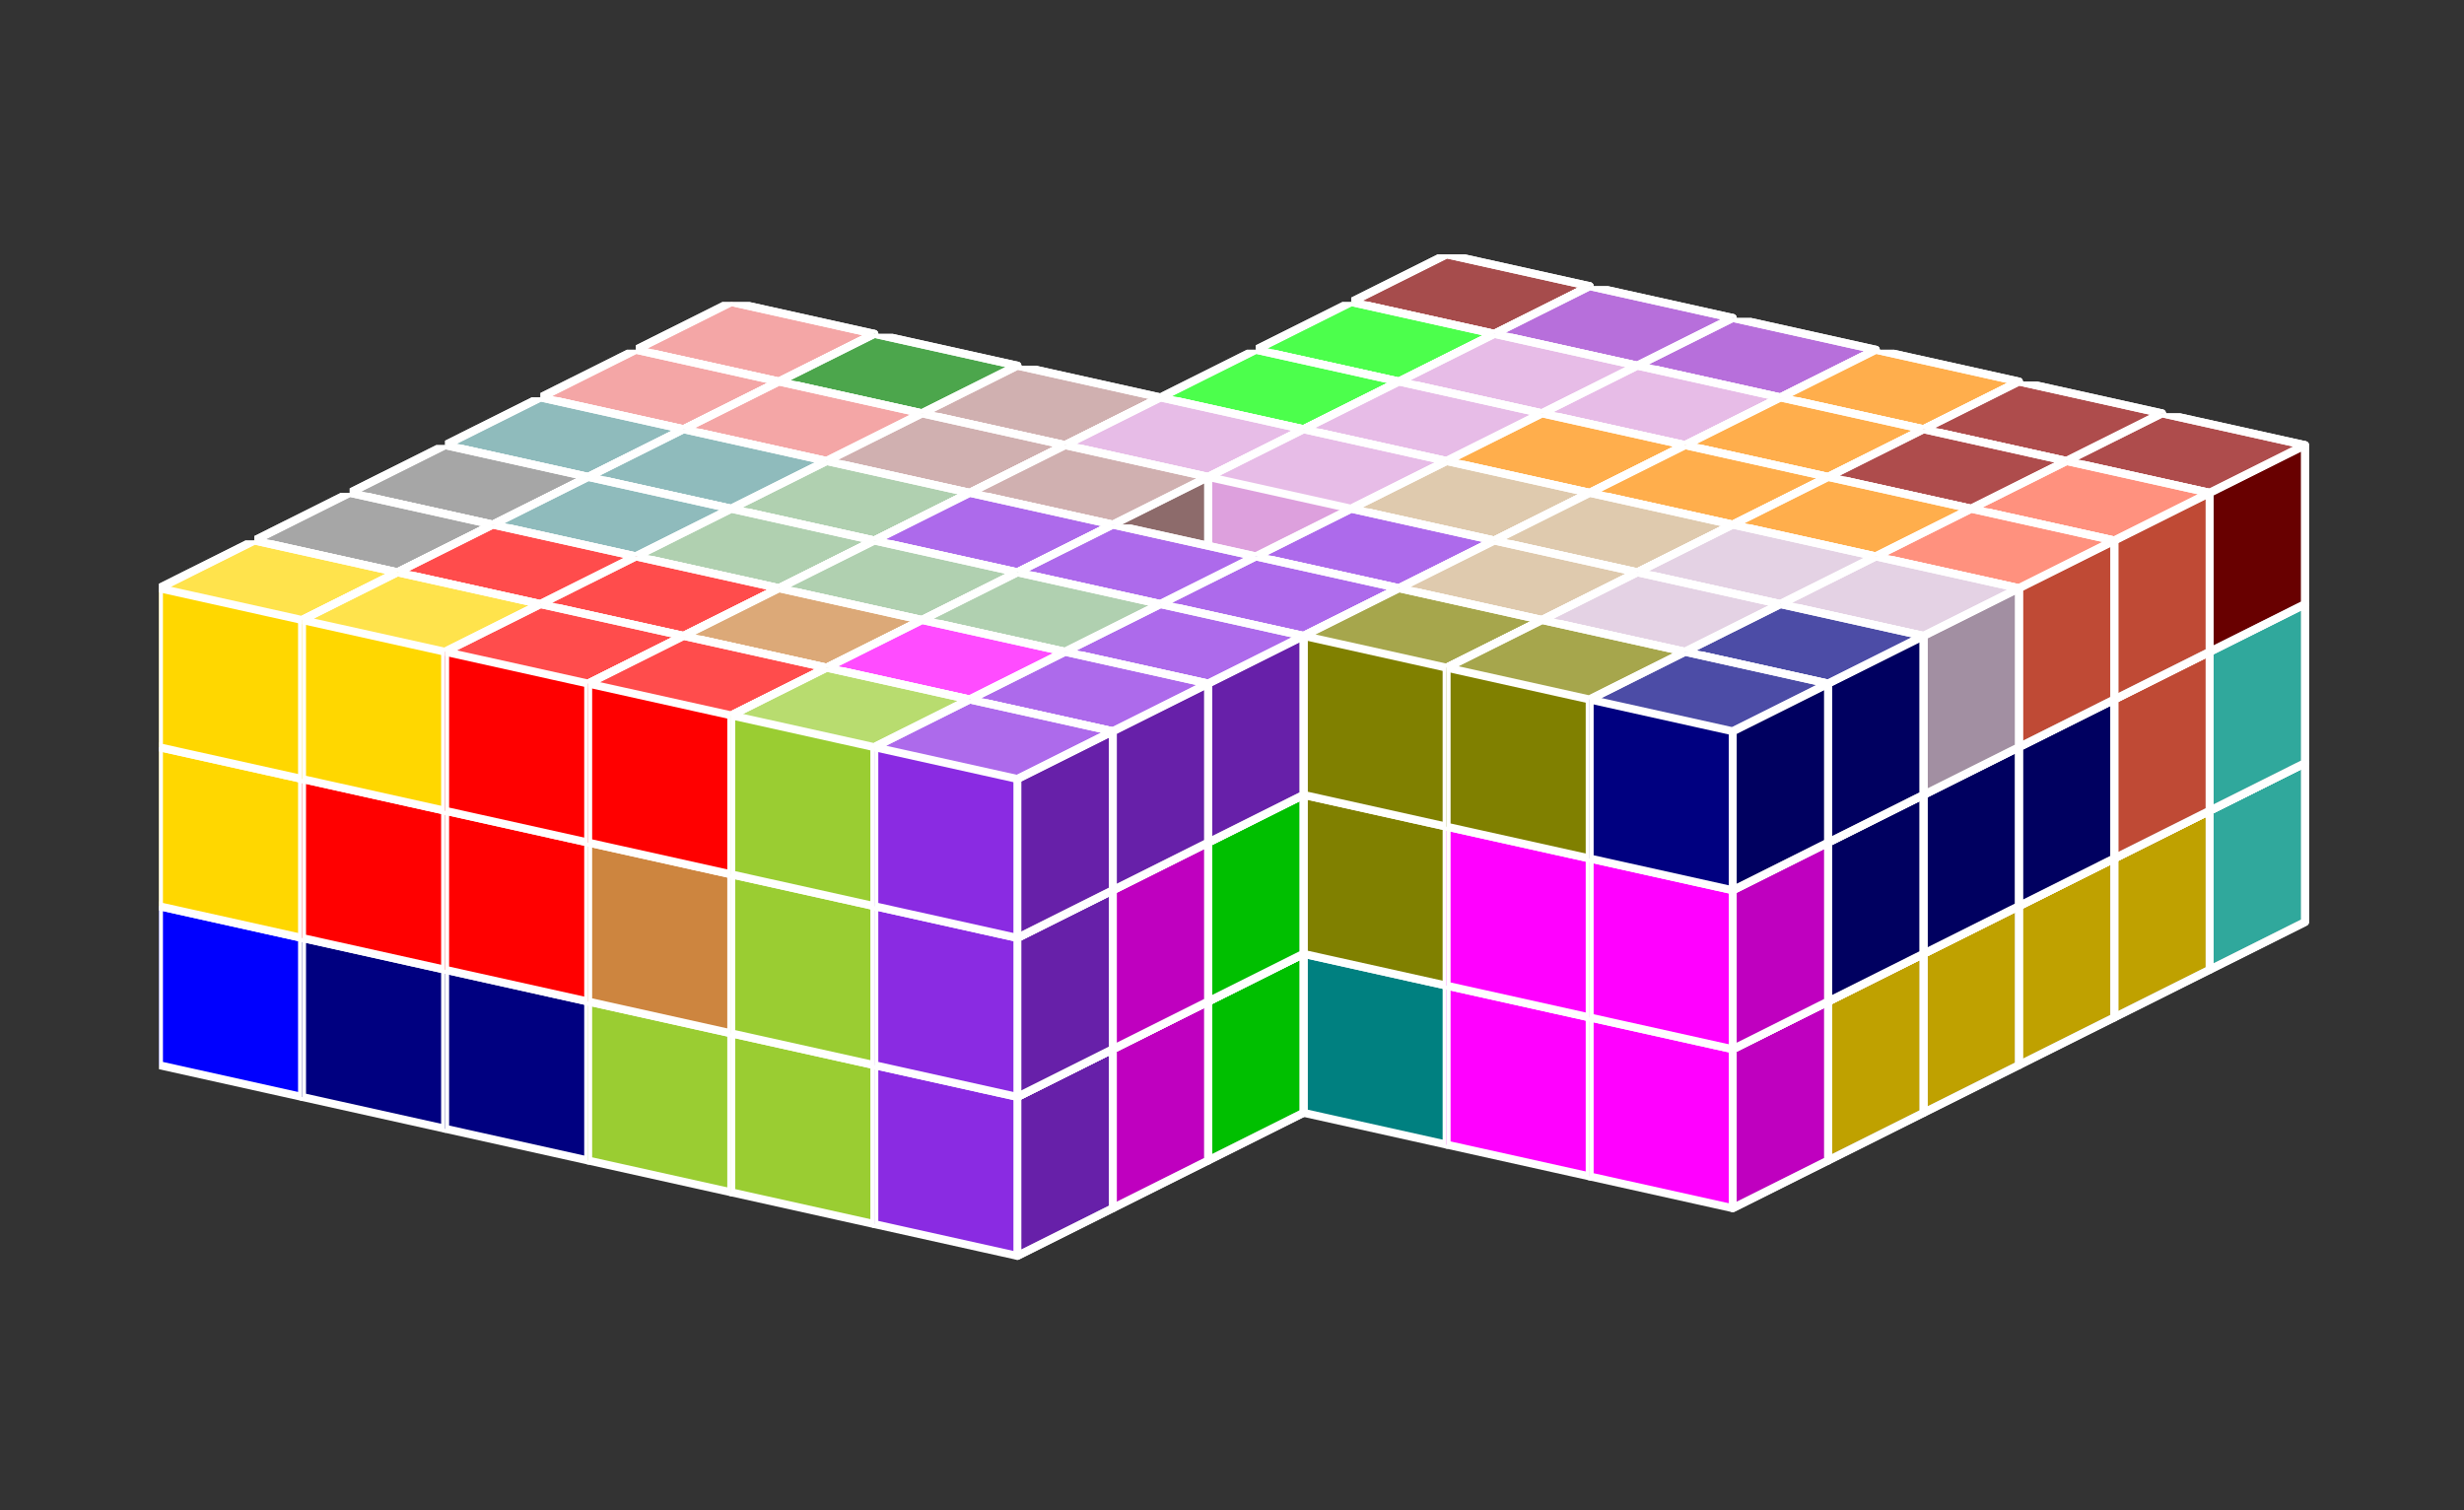 <?xml version="1.0" standalone="no"?>
<!-- Created by Polyform Puzzler (http://puzzler.sourceforge.net/) -->
<svg width="155.000" height="95.000"
     viewBox="0 0 155.000 95.000"
     xmlns="http://www.w3.org/2000/svg"
     xmlns:xlink="http://www.w3.org/1999/xlink">
<rect x="0" y="0" width="155.000" height="95.000" fill="#333333" stroke="none"/>
<defs>
<symbol id="cube0">
<polygon fill="gray" stroke="white"
         stroke-width="0.5" stroke-linejoin="round"
         points="0,13 9,15 15,12 15,2 6,0 0,3" />
<polygon fill="black" fill-opacity="0.25" stroke="white"
         stroke-width="0.5" stroke-linejoin="round"
         points="9,15 15,12 15,2 9,5" />
<polygon fill="white" fill-opacity="0.30" stroke="white"
         stroke-width="0.5" stroke-linejoin="round"
         points="0,3 9,5 15,2 6,0" />
</symbol>
<symbol id="cube1">
<polygon fill="black" stroke="white"
         stroke-width="0.5" stroke-linejoin="round"
         points="0,13 9,15 15,12 15,2 6,0 0,3" />
<polygon fill="black" fill-opacity="0.25" stroke="white"
         stroke-width="0.5" stroke-linejoin="round"
         points="9,15 15,12 15,2 9,5" />
<polygon fill="white" fill-opacity="0.30" stroke="white"
         stroke-width="0.5" stroke-linejoin="round"
         points="0,3 9,5 15,2 6,0" />
</symbol>
<symbol id="cubeA4">
<polygon fill="navy" stroke="white"
         stroke-width="0.5" stroke-linejoin="round"
         points="0,13 9,15 15,12 15,2 6,0 0,3" />
<polygon fill="black" fill-opacity="0.25" stroke="white"
         stroke-width="0.5" stroke-linejoin="round"
         points="9,15 15,12 15,2 9,5" />
<polygon fill="white" fill-opacity="0.30" stroke="white"
         stroke-width="0.5" stroke-linejoin="round"
         points="0,3 9,5 15,2 6,0" />
</symbol>
<symbol id="cubeA5">
<polygon fill="cadetblue" stroke="white"
         stroke-width="0.5" stroke-linejoin="round"
         points="0,13 9,15 15,12 15,2 6,0 0,3" />
<polygon fill="black" fill-opacity="0.25" stroke="white"
         stroke-width="0.5" stroke-linejoin="round"
         points="9,15 15,12 15,2 9,5" />
<polygon fill="white" fill-opacity="0.30" stroke="white"
         stroke-width="0.5" stroke-linejoin="round"
         points="0,3 9,5 15,2 6,0" />
</symbol>
<symbol id="cubeB4">
<polygon fill="gold" stroke="white"
         stroke-width="0.5" stroke-linejoin="round"
         points="0,13 9,15 15,12 15,2 6,0 0,3" />
<polygon fill="black" fill-opacity="0.25" stroke="white"
         stroke-width="0.5" stroke-linejoin="round"
         points="9,15 15,12 15,2 9,5" />
<polygon fill="white" fill-opacity="0.30" stroke="white"
         stroke-width="0.5" stroke-linejoin="round"
         points="0,3 9,5 15,2 6,0" />
</symbol>
<symbol id="cubeD">
<polygon fill="gray" stroke="white"
         stroke-width="0.5" stroke-linejoin="round"
         points="0,13 9,15 15,12 15,2 6,0 0,3" />
<polygon fill="black" fill-opacity="0.25" stroke="white"
         stroke-width="0.5" stroke-linejoin="round"
         points="9,15 15,12 15,2 9,5" />
<polygon fill="white" fill-opacity="0.30" stroke="white"
         stroke-width="0.5" stroke-linejoin="round"
         points="0,3 9,5 15,2 6,0" />
</symbol>
<symbol id="cubeF5">
<polygon fill="green" stroke="white"
         stroke-width="0.5" stroke-linejoin="round"
         points="0,13 9,15 15,12 15,2 6,0 0,3" />
<polygon fill="black" fill-opacity="0.25" stroke="white"
         stroke-width="0.5" stroke-linejoin="round"
         points="9,15 15,12 15,2 9,5" />
<polygon fill="white" fill-opacity="0.30" stroke="white"
         stroke-width="0.5" stroke-linejoin="round"
         points="0,3 9,5 15,2 6,0" />
</symbol>
<symbol id="cubeI3">
<polygon fill="darkblue" stroke="white"
         stroke-width="0.5" stroke-linejoin="round"
         points="0,13 9,15 15,12 15,2 6,0 0,3" />
<polygon fill="black" fill-opacity="0.25" stroke="white"
         stroke-width="0.5" stroke-linejoin="round"
         points="9,15 15,12 15,2 9,5" />
<polygon fill="white" fill-opacity="0.30" stroke="white"
         stroke-width="0.5" stroke-linejoin="round"
         points="0,3 9,5 15,2 6,0" />
</symbol>
<symbol id="cubeI4">
<polygon fill="blue" stroke="white"
         stroke-width="0.5" stroke-linejoin="round"
         points="0,13 9,15 15,12 15,2 6,0 0,3" />
<polygon fill="black" fill-opacity="0.25" stroke="white"
         stroke-width="0.5" stroke-linejoin="round"
         points="9,15 15,12 15,2 9,5" />
<polygon fill="white" fill-opacity="0.30" stroke="white"
         stroke-width="0.5" stroke-linejoin="round"
         points="0,3 9,5 15,2 6,0" />
</symbol>
<symbol id="cubeI5">
<polygon fill="blue" stroke="white"
         stroke-width="0.5" stroke-linejoin="round"
         points="0,13 9,15 15,12 15,2 6,0 0,3" />
<polygon fill="black" fill-opacity="0.25" stroke="white"
         stroke-width="0.5" stroke-linejoin="round"
         points="9,15 15,12 15,2 9,5" />
<polygon fill="white" fill-opacity="0.30" stroke="white"
         stroke-width="0.5" stroke-linejoin="round"
         points="0,3 9,5 15,2 6,0" />
</symbol>
<symbol id="cubeJ15">
<polygon fill="steelblue" stroke="white"
         stroke-width="0.5" stroke-linejoin="round"
         points="0,13 9,15 15,12 15,2 6,0 0,3" />
<polygon fill="black" fill-opacity="0.25" stroke="white"
         stroke-width="0.5" stroke-linejoin="round"
         points="9,15 15,12 15,2 9,5" />
<polygon fill="white" fill-opacity="0.30" stroke="white"
         stroke-width="0.5" stroke-linejoin="round"
         points="0,3 9,5 15,2 6,0" />
</symbol>
<symbol id="cubeJ25">
<polygon fill="darkviolet" stroke="white"
         stroke-width="0.5" stroke-linejoin="round"
         points="0,13 9,15 15,12 15,2 6,0 0,3" />
<polygon fill="black" fill-opacity="0.25" stroke="white"
         stroke-width="0.5" stroke-linejoin="round"
         points="9,15 15,12 15,2 9,5" />
<polygon fill="white" fill-opacity="0.30" stroke="white"
         stroke-width="0.5" stroke-linejoin="round"
         points="0,3 9,5 15,2 6,0" />
</symbol>
<symbol id="cubeJ45">
<polygon fill="lightcoral" stroke="white"
         stroke-width="0.5" stroke-linejoin="round"
         points="0,13 9,15 15,12 15,2 6,0 0,3" />
<polygon fill="black" fill-opacity="0.25" stroke="white"
         stroke-width="0.5" stroke-linejoin="round"
         points="9,15 15,12 15,2 9,5" />
<polygon fill="white" fill-opacity="0.30" stroke="white"
         stroke-width="0.5" stroke-linejoin="round"
         points="0,3 9,5 15,2 6,0" />
</symbol>
<symbol id="cubeL15">
<polygon fill="darkseagreen" stroke="white"
         stroke-width="0.5" stroke-linejoin="round"
         points="0,13 9,15 15,12 15,2 6,0 0,3" />
<polygon fill="black" fill-opacity="0.25" stroke="white"
         stroke-width="0.5" stroke-linejoin="round"
         points="9,15 15,12 15,2 9,5" />
<polygon fill="white" fill-opacity="0.30" stroke="white"
         stroke-width="0.5" stroke-linejoin="round"
         points="0,3 9,5 15,2 6,0" />
</symbol>
<symbol id="cubeL25">
<polygon fill="peru" stroke="white"
         stroke-width="0.5" stroke-linejoin="round"
         points="0,13 9,15 15,12 15,2 6,0 0,3" />
<polygon fill="black" fill-opacity="0.25" stroke="white"
         stroke-width="0.5" stroke-linejoin="round"
         points="9,15 15,12 15,2 9,5" />
<polygon fill="white" fill-opacity="0.30" stroke="white"
         stroke-width="0.5" stroke-linejoin="round"
         points="0,3 9,5 15,2 6,0" />
</symbol>
<symbol id="cubeL35">
<polygon fill="rosybrown" stroke="white"
         stroke-width="0.5" stroke-linejoin="round"
         points="0,13 9,15 15,12 15,2 6,0 0,3" />
<polygon fill="black" fill-opacity="0.25" stroke="white"
         stroke-width="0.5" stroke-linejoin="round"
         points="9,15 15,12 15,2 9,5" />
<polygon fill="white" fill-opacity="0.30" stroke="white"
         stroke-width="0.5" stroke-linejoin="round"
         points="0,3 9,5 15,2 6,0" />
</symbol>
<symbol id="cubeL4">
<polygon fill="blueviolet" stroke="white"
         stroke-width="0.5" stroke-linejoin="round"
         points="0,13 9,15 15,12 15,2 6,0 0,3" />
<polygon fill="black" fill-opacity="0.25" stroke="white"
         stroke-width="0.5" stroke-linejoin="round"
         points="9,15 15,12 15,2 9,5" />
<polygon fill="white" fill-opacity="0.30" stroke="white"
         stroke-width="0.5" stroke-linejoin="round"
         points="0,3 9,5 15,2 6,0" />
</symbol>
<symbol id="cubeL45">
<polygon fill="yellowgreen" stroke="white"
         stroke-width="0.5" stroke-linejoin="round"
         points="0,13 9,15 15,12 15,2 6,0 0,3" />
<polygon fill="black" fill-opacity="0.25" stroke="white"
         stroke-width="0.5" stroke-linejoin="round"
         points="9,15 15,12 15,2 9,5" />
<polygon fill="white" fill-opacity="0.30" stroke="white"
         stroke-width="0.5" stroke-linejoin="round"
         points="0,3 9,5 15,2 6,0" />
</symbol>
<symbol id="cubeL5">
<polygon fill="lime" stroke="white"
         stroke-width="0.5" stroke-linejoin="round"
         points="0,13 9,15 15,12 15,2 6,0 0,3" />
<polygon fill="black" fill-opacity="0.25" stroke="white"
         stroke-width="0.5" stroke-linejoin="round"
         points="9,15 15,12 15,2 9,5" />
<polygon fill="white" fill-opacity="0.30" stroke="white"
         stroke-width="0.5" stroke-linejoin="round"
         points="0,3 9,5 15,2 6,0" />
</symbol>
<symbol id="cubeM">
<polygon fill="black" stroke="white"
         stroke-width="0.5" stroke-linejoin="round"
         points="0,13 9,15 15,12 15,2 6,0 0,3" />
<polygon fill="black" fill-opacity="0.25" stroke="white"
         stroke-width="0.5" stroke-linejoin="round"
         points="9,15 15,12 15,2 9,5" />
<polygon fill="white" fill-opacity="0.30" stroke="white"
         stroke-width="0.5" stroke-linejoin="round"
         points="0,3 9,5 15,2 6,0" />
</symbol>
<symbol id="cubeN15">
<polygon fill="olive" stroke="white"
         stroke-width="0.5" stroke-linejoin="round"
         points="0,13 9,15 15,12 15,2 6,0 0,3" />
<polygon fill="black" fill-opacity="0.25" stroke="white"
         stroke-width="0.5" stroke-linejoin="round"
         points="9,15 15,12 15,2 9,5" />
<polygon fill="white" fill-opacity="0.30" stroke="white"
         stroke-width="0.5" stroke-linejoin="round"
         points="0,3 9,5 15,2 6,0" />
</symbol>
<symbol id="cubeN25">
<polygon fill="teal" stroke="white"
         stroke-width="0.5" stroke-linejoin="round"
         points="0,13 9,15 15,12 15,2 6,0 0,3" />
<polygon fill="black" fill-opacity="0.25" stroke="white"
         stroke-width="0.5" stroke-linejoin="round"
         points="9,15 15,12 15,2 9,5" />
<polygon fill="white" fill-opacity="0.30" stroke="white"
         stroke-width="0.5" stroke-linejoin="round"
         points="0,3 9,5 15,2 6,0" />
</symbol>
<symbol id="cubeN5">
<polygon fill="navy" stroke="white"
         stroke-width="0.5" stroke-linejoin="round"
         points="0,13 9,15 15,12 15,2 6,0 0,3" />
<polygon fill="black" fill-opacity="0.25" stroke="white"
         stroke-width="0.5" stroke-linejoin="round"
         points="9,15 15,12 15,2 9,5" />
<polygon fill="white" fill-opacity="0.30" stroke="white"
         stroke-width="0.5" stroke-linejoin="round"
         points="0,3 9,5 15,2 6,0" />
</symbol>
<symbol id="cubeO4">
<polygon fill="magenta" stroke="white"
         stroke-width="0.5" stroke-linejoin="round"
         points="0,13 9,15 15,12 15,2 6,0 0,3" />
<polygon fill="black" fill-opacity="0.25" stroke="white"
         stroke-width="0.5" stroke-linejoin="round"
         points="9,15 15,12 15,2 9,5" />
<polygon fill="white" fill-opacity="0.30" stroke="white"
         stroke-width="0.5" stroke-linejoin="round"
         points="0,3 9,5 15,2 6,0" />
</symbol>
<symbol id="cubeP4">
<polygon fill="red" stroke="white"
         stroke-width="0.5" stroke-linejoin="round"
         points="0,13 9,15 15,12 15,2 6,0 0,3" />
<polygon fill="black" fill-opacity="0.25" stroke="white"
         stroke-width="0.5" stroke-linejoin="round"
         points="9,15 15,12 15,2 9,5" />
<polygon fill="white" fill-opacity="0.30" stroke="white"
         stroke-width="0.5" stroke-linejoin="round"
         points="0,3 9,5 15,2 6,0" />
</symbol>
<symbol id="cubeP5">
<polygon fill="magenta" stroke="white"
         stroke-width="0.5" stroke-linejoin="round"
         points="0,13 9,15 15,12 15,2 6,0 0,3" />
<polygon fill="black" fill-opacity="0.25" stroke="white"
         stroke-width="0.5" stroke-linejoin="round"
         points="9,15 15,12 15,2 9,5" />
<polygon fill="white" fill-opacity="0.30" stroke="white"
         stroke-width="0.5" stroke-linejoin="round"
         points="0,3 9,5 15,2 6,0" />
</symbol>
<symbol id="cubeQ5">
<polygon fill="thistle" stroke="white"
         stroke-width="0.5" stroke-linejoin="round"
         points="0,13 9,15 15,12 15,2 6,0 0,3" />
<polygon fill="black" fill-opacity="0.25" stroke="white"
         stroke-width="0.5" stroke-linejoin="round"
         points="9,15 15,12 15,2 9,5" />
<polygon fill="white" fill-opacity="0.30" stroke="white"
         stroke-width="0.5" stroke-linejoin="round"
         points="0,3 9,5 15,2 6,0" />
</symbol>
<symbol id="cubeS15">
<polygon fill="tan" stroke="white"
         stroke-width="0.5" stroke-linejoin="round"
         points="0,13 9,15 15,12 15,2 6,0 0,3" />
<polygon fill="black" fill-opacity="0.25" stroke="white"
         stroke-width="0.5" stroke-linejoin="round"
         points="9,15 15,12 15,2 9,5" />
<polygon fill="white" fill-opacity="0.30" stroke="white"
         stroke-width="0.5" stroke-linejoin="round"
         points="0,3 9,5 15,2 6,0" />
</symbol>
<symbol id="cubeS25">
<polygon fill="indigo" stroke="white"
         stroke-width="0.5" stroke-linejoin="round"
         points="0,13 9,15 15,12 15,2 6,0 0,3" />
<polygon fill="black" fill-opacity="0.25" stroke="white"
         stroke-width="0.5" stroke-linejoin="round"
         points="9,15 15,12 15,2 9,5" />
<polygon fill="white" fill-opacity="0.30" stroke="white"
         stroke-width="0.5" stroke-linejoin="round"
         points="0,3 9,5 15,2 6,0" />
</symbol>
<symbol id="cubeS4">
<polygon fill="lime" stroke="white"
         stroke-width="0.5" stroke-linejoin="round"
         points="0,13 9,15 15,12 15,2 6,0 0,3" />
<polygon fill="black" fill-opacity="0.25" stroke="white"
         stroke-width="0.5" stroke-linejoin="round"
         points="9,15 15,12 15,2 9,5" />
<polygon fill="white" fill-opacity="0.30" stroke="white"
         stroke-width="0.5" stroke-linejoin="round"
         points="0,3 9,5 15,2 6,0" />
</symbol>
<symbol id="cubeT15">
<polygon fill="darkkhaki" stroke="white"
         stroke-width="0.5" stroke-linejoin="round"
         points="0,13 9,15 15,12 15,2 6,0 0,3" />
<polygon fill="black" fill-opacity="0.25" stroke="white"
         stroke-width="0.5" stroke-linejoin="round"
         points="9,15 15,12 15,2 9,5" />
<polygon fill="white" fill-opacity="0.30" stroke="white"
         stroke-width="0.5" stroke-linejoin="round"
         points="0,3 9,5 15,2 6,0" />
</symbol>
<symbol id="cubeT25">
<polygon fill="orangered" stroke="white"
         stroke-width="0.5" stroke-linejoin="round"
         points="0,13 9,15 15,12 15,2 6,0 0,3" />
<polygon fill="black" fill-opacity="0.25" stroke="white"
         stroke-width="0.5" stroke-linejoin="round"
         points="9,15 15,12 15,2 9,5" />
<polygon fill="white" fill-opacity="0.30" stroke="white"
         stroke-width="0.5" stroke-linejoin="round"
         points="0,3 9,5 15,2 6,0" />
</symbol>
<symbol id="cubeT4">
<polygon fill="green" stroke="white"
         stroke-width="0.5" stroke-linejoin="round"
         points="0,13 9,15 15,12 15,2 6,0 0,3" />
<polygon fill="black" fill-opacity="0.25" stroke="white"
         stroke-width="0.5" stroke-linejoin="round"
         points="9,15 15,12 15,2 9,5" />
<polygon fill="white" fill-opacity="0.30" stroke="white"
         stroke-width="0.5" stroke-linejoin="round"
         points="0,3 9,5 15,2 6,0" />
</symbol>
<symbol id="cubeT5">
<polygon fill="darkorange" stroke="white"
         stroke-width="0.5" stroke-linejoin="round"
         points="0,13 9,15 15,12 15,2 6,0 0,3" />
<polygon fill="black" fill-opacity="0.25" stroke="white"
         stroke-width="0.5" stroke-linejoin="round"
         points="9,15 15,12 15,2 9,5" />
<polygon fill="white" fill-opacity="0.30" stroke="white"
         stroke-width="0.5" stroke-linejoin="round"
         points="0,3 9,5 15,2 6,0" />
</symbol>
<symbol id="cubeU5">
<polygon fill="turquoise" stroke="white"
         stroke-width="0.5" stroke-linejoin="round"
         points="0,13 9,15 15,12 15,2 6,0 0,3" />
<polygon fill="black" fill-opacity="0.25" stroke="white"
         stroke-width="0.5" stroke-linejoin="round"
         points="9,15 15,12 15,2 9,5" />
<polygon fill="white" fill-opacity="0.30" stroke="white"
         stroke-width="0.5" stroke-linejoin="round"
         points="0,3 9,5 15,2 6,0" />
</symbol>
<symbol id="cubeV15">
<polygon fill="darkorchid" stroke="white"
         stroke-width="0.5" stroke-linejoin="round"
         points="0,13 9,15 15,12 15,2 6,0 0,3" />
<polygon fill="black" fill-opacity="0.25" stroke="white"
         stroke-width="0.5" stroke-linejoin="round"
         points="9,15 15,12 15,2 9,5" />
<polygon fill="white" fill-opacity="0.30" stroke="white"
         stroke-width="0.5" stroke-linejoin="round"
         points="0,3 9,5 15,2 6,0" />
</symbol>
<symbol id="cubeV25">
<polygon fill="tomato" stroke="white"
         stroke-width="0.5" stroke-linejoin="round"
         points="0,13 9,15 15,12 15,2 6,0 0,3" />
<polygon fill="black" fill-opacity="0.25" stroke="white"
         stroke-width="0.5" stroke-linejoin="round"
         points="9,15 15,12 15,2 9,5" />
<polygon fill="white" fill-opacity="0.30" stroke="white"
         stroke-width="0.5" stroke-linejoin="round"
         points="0,3 9,5 15,2 6,0" />
</symbol>
<symbol id="cubeV3">
<polygon fill="darkred" stroke="white"
         stroke-width="0.5" stroke-linejoin="round"
         points="0,13 9,15 15,12 15,2 6,0 0,3" />
<polygon fill="black" fill-opacity="0.25" stroke="white"
         stroke-width="0.5" stroke-linejoin="round"
         points="9,15 15,12 15,2 9,5" />
<polygon fill="white" fill-opacity="0.30" stroke="white"
         stroke-width="0.5" stroke-linejoin="round"
         points="0,3 9,5 15,2 6,0" />
</symbol>
<symbol id="cubeV5">
<polygon fill="blueviolet" stroke="white"
         stroke-width="0.5" stroke-linejoin="round"
         points="0,13 9,15 15,12 15,2 6,0 0,3" />
<polygon fill="black" fill-opacity="0.25" stroke="white"
         stroke-width="0.5" stroke-linejoin="round"
         points="9,15 15,12 15,2 9,5" />
<polygon fill="white" fill-opacity="0.30" stroke="white"
         stroke-width="0.5" stroke-linejoin="round"
         points="0,3 9,5 15,2 6,0" />
</symbol>
<symbol id="cubeW5">
<polygon fill="maroon" stroke="white"
         stroke-width="0.5" stroke-linejoin="round"
         points="0,13 9,15 15,12 15,2 6,0 0,3" />
<polygon fill="black" fill-opacity="0.25" stroke="white"
         stroke-width="0.5" stroke-linejoin="round"
         points="9,15 15,12 15,2 9,5" />
<polygon fill="white" fill-opacity="0.30" stroke="white"
         stroke-width="0.5" stroke-linejoin="round"
         points="0,3 9,5 15,2 6,0" />
</symbol>
<symbol id="cubeX5">
<polygon fill="red" stroke="white"
         stroke-width="0.5" stroke-linejoin="round"
         points="0,13 9,15 15,12 15,2 6,0 0,3" />
<polygon fill="black" fill-opacity="0.25" stroke="white"
         stroke-width="0.5" stroke-linejoin="round"
         points="9,15 15,12 15,2 9,5" />
<polygon fill="white" fill-opacity="0.30" stroke="white"
         stroke-width="0.5" stroke-linejoin="round"
         points="0,3 9,5 15,2 6,0" />
</symbol>
<symbol id="cubeY5">
<polygon fill="gold" stroke="white"
         stroke-width="0.5" stroke-linejoin="round"
         points="0,13 9,15 15,12 15,2 6,0 0,3" />
<polygon fill="black" fill-opacity="0.25" stroke="white"
         stroke-width="0.5" stroke-linejoin="round"
         points="9,15 15,12 15,2 9,5" />
<polygon fill="white" fill-opacity="0.30" stroke="white"
         stroke-width="0.5" stroke-linejoin="round"
         points="0,3 9,5 15,2 6,0" />
</symbol>
<symbol id="cubeZ5">
<polygon fill="plum" stroke="white"
         stroke-width="0.5" stroke-linejoin="round"
         points="0,13 9,15 15,12 15,2 6,0 0,3" />
<polygon fill="black" fill-opacity="0.25" stroke="white"
         stroke-width="0.5" stroke-linejoin="round"
         points="9,15 15,12 15,2 9,5" />
<polygon fill="white" fill-opacity="0.30" stroke="white"
         stroke-width="0.5" stroke-linejoin="round"
         points="0,3 9,5 15,2 6,0" />
</symbol>
</defs>
<g>
<use xlink:href="#cubeT15" x="85.000" y="36.000" />
<use xlink:href="#cubeW5" x="94.000" y="38.000" />
<use xlink:href="#cubeW5" x="103.000" y="40.000" />
<use xlink:href="#cubeU5" x="112.000" y="42.000" />
<use xlink:href="#cubeU5" x="121.000" y="44.000" />
<use xlink:href="#cubeU5" x="130.000" y="46.000" />
<use xlink:href="#cubeW5" x="85.000" y="26.000" />
<use xlink:href="#cubeW5" x="94.000" y="28.000" />
<use xlink:href="#cubeV15" x="103.000" y="30.000" />
<use xlink:href="#cubeU5" x="112.000" y="32.000" />
<use xlink:href="#cubeV25" x="121.000" y="34.000" />
<use xlink:href="#cubeU5" x="130.000" y="36.000" />
<use xlink:href="#cubeW5" x="85.000" y="16.000" />
<use xlink:href="#cubeV15" x="94.000" y="18.000" />
<use xlink:href="#cubeV15" x="103.000" y="20.000" />
<use xlink:href="#cubeT5" x="112.000" y="22.000" />
<use xlink:href="#cubeV3" x="121.000" y="24.000" />
<use xlink:href="#cubeV3" x="130.000" y="26.000" />
<use xlink:href="#cubeT15" x="79.000" y="39.000" />
<use xlink:href="#cubeT15" x="88.000" y="41.000" />
<use xlink:href="#cubeT4" x="97.000" y="43.000" />
<use xlink:href="#cubeT4" x="106.000" y="45.000" />
<use xlink:href="#cubeT4" x="115.000" y="47.000" />
<use xlink:href="#cubeY5" x="124.000" y="49.000" />
<use xlink:href="#cubeT15" x="79.000" y="29.000" />
<use xlink:href="#cubeS25" x="88.000" y="31.000" />
<use xlink:href="#cubeV15" x="97.000" y="33.000" />
<use xlink:href="#cubeV15" x="106.000" y="35.000" />
<use xlink:href="#cubeV25" x="115.000" y="37.000" />
<use xlink:href="#cubeV25" x="124.000" y="39.000" />
<use xlink:href="#cubeS4" x="79.000" y="19.000" />
<use xlink:href="#cubeZ5" x="88.000" y="21.000" />
<use xlink:href="#cubeZ5" x="97.000" y="23.000" />
<use xlink:href="#cubeT5" x="106.000" y="25.000" />
<use xlink:href="#cubeV3" x="115.000" y="27.000" />
<use xlink:href="#cubeV25" x="124.000" y="29.000" />
<use xlink:href="#cubeT15" x="73.000" y="42.000" />
<use xlink:href="#cubeS25" x="82.000" y="44.000" />
<use xlink:href="#cubeS25" x="91.000" y="46.000" />
<use xlink:href="#cubeT4" x="100.000" y="48.000" />
<use xlink:href="#cubeY5" x="109.000" y="50.000" />
<use xlink:href="#cubeY5" x="118.000" y="52.000" />
<use xlink:href="#cubeS4" x="73.000" y="32.000" />
<use xlink:href="#cubeS25" x="82.000" y="34.000" />
<use xlink:href="#cubeT25" x="91.000" y="36.000" />
<use xlink:href="#cubeT25" x="100.000" y="38.000" />
<use xlink:href="#cubeT25" x="109.000" y="40.000" />
<use xlink:href="#cubeN5" x="118.000" y="42.000" />
<use xlink:href="#cubeS4" x="73.000" y="22.000" />
<use xlink:href="#cubeZ5" x="82.000" y="24.000" />
<use xlink:href="#cubeT5" x="91.000" y="26.000" />
<use xlink:href="#cubeT5" x="100.000" y="28.000" />
<use xlink:href="#cubeT5" x="109.000" y="30.000" />
<use xlink:href="#cubeV25" x="118.000" y="32.000" />
<use xlink:href="#cubeF5" x="40.000" y="39.000" />
<use xlink:href="#cubeI3" x="49.000" y="41.000" />
<use xlink:href="#cubeI3" x="58.000" y="43.000" />
<use xlink:href="#cubeI3" x="67.000" y="45.000" />
<use xlink:href="#cubeS25" x="76.000" y="47.000" />
<use xlink:href="#cubeL5" x="85.000" y="49.000" />
<use xlink:href="#cubeT25" x="94.000" y="51.000" />
<use xlink:href="#cubeN25" x="103.000" y="53.000" />
<use xlink:href="#cubeY5" x="112.000" y="55.000" />
<use xlink:href="#cubeF5" x="40.000" y="29.000" />
<use xlink:href="#cubeF5" x="49.000" y="31.000" />
<use xlink:href="#cubeF5" x="58.000" y="33.000" />
<use xlink:href="#cubeS4" x="67.000" y="35.000" />
<use xlink:href="#cubeS15" x="76.000" y="37.000" />
<use xlink:href="#cubeS15" x="85.000" y="39.000" />
<use xlink:href="#cubeT25" x="94.000" y="41.000" />
<use xlink:href="#cubeQ5" x="103.000" y="43.000" />
<use xlink:href="#cubeN5" x="112.000" y="45.000" />
<use xlink:href="#cubeJ45" x="40.000" y="19.000" />
<use xlink:href="#cubeF5" x="49.000" y="21.000" />
<use xlink:href="#cubeL35" x="58.000" y="23.000" />
<use xlink:href="#cubeZ5" x="67.000" y="25.000" />
<use xlink:href="#cubeZ5" x="76.000" y="27.000" />
<use xlink:href="#cubeS15" x="85.000" y="29.000" />
<use xlink:href="#cubeS15" x="94.000" y="31.000" />
<use xlink:href="#cubeQ5" x="103.000" y="33.000" />
<use xlink:href="#cubeQ5" x="112.000" y="35.000" />
<use xlink:href="#cubeI5" x="34.000" y="42.000" />
<use xlink:href="#cubeJ45" x="43.000" y="44.000" />
<use xlink:href="#cubeL35" x="52.000" y="46.000" />
<use xlink:href="#cubeJ25" x="61.000" y="48.000" />
<use xlink:href="#cubeL5" x="79.000" y="52.000" />
<use xlink:href="#cubeN25" x="88.000" y="54.000" />
<use xlink:href="#cubeN25" x="97.000" y="56.000" />
<use xlink:href="#cubeY5" x="106.000" y="58.000" />
<use xlink:href="#cubeM" x="34.000" y="32.000" />
<use xlink:href="#cubeJ45" x="43.000" y="34.000" />
<use xlink:href="#cubeL35" x="52.000" y="36.000" />
<use xlink:href="#cubeJ15" x="61.000" y="38.000" />
<use xlink:href="#cubeN15" x="79.000" y="42.000" />
<use xlink:href="#cubeN25" x="88.000" y="44.000" />
<use xlink:href="#cubeQ5" x="97.000" y="46.000" />
<use xlink:href="#cubeN5" x="106.000" y="48.000" />
<use xlink:href="#cubeJ45" x="34.000" y="22.000" />
<use xlink:href="#cubeJ45" x="43.000" y="24.000" />
<use xlink:href="#cubeL35" x="52.000" y="26.000" />
<use xlink:href="#cubeL35" x="61.000" y="28.000" />
<use xlink:href="#cubeL4" x="79.000" y="32.000" />
<use xlink:href="#cubeS15" x="88.000" y="34.000" />
<use xlink:href="#cubeQ5" x="97.000" y="36.000" />
<use xlink:href="#cubeN5" x="106.000" y="38.000" />
<use xlink:href="#cubeI5" x="28.000" y="45.000" />
<use xlink:href="#cubeJ15" x="37.000" y="47.000" />
<use xlink:href="#cubeJ25" x="46.000" y="49.000" />
<use xlink:href="#cubeJ25" x="55.000" y="51.000" />
<use xlink:href="#cubeJ25" x="64.000" y="53.000" />
<use xlink:href="#cubeL5" x="73.000" y="55.000" />
<use xlink:href="#cubeN25" x="82.000" y="57.000" />
<use xlink:href="#cubeO4" x="91.000" y="59.000" />
<use xlink:href="#cubeO4" x="100.000" y="61.000" />
<use xlink:href="#cubeA5" x="28.000" y="35.000" />
<use xlink:href="#cubeJ15" x="37.000" y="37.000" />
<use xlink:href="#cubeJ15" x="46.000" y="39.000" />
<use xlink:href="#cubeJ15" x="55.000" y="41.000" />
<use xlink:href="#cubeJ25" x="64.000" y="43.000" />
<use xlink:href="#cubeN15" x="73.000" y="45.000" />
<use xlink:href="#cubeN15" x="82.000" y="47.000" />
<use xlink:href="#cubeO4" x="91.000" y="49.000" />
<use xlink:href="#cubeO4" x="100.000" y="51.000" />
<use xlink:href="#cubeA5" x="28.000" y="25.000" />
<use xlink:href="#cubeA5" x="37.000" y="27.000" />
<use xlink:href="#cubeL15" x="46.000" y="29.000" />
<use xlink:href="#cubeL4" x="55.000" y="31.000" />
<use xlink:href="#cubeL4" x="64.000" y="33.000" />
<use xlink:href="#cubeL4" x="73.000" y="35.000" />
<use xlink:href="#cubeN15" x="82.000" y="37.000" />
<use xlink:href="#cubeN15" x="91.000" y="39.000" />
<use xlink:href="#cubeN5" x="100.000" y="41.000" />
<use xlink:href="#cubeI5" x="22.000" y="48.000" />
<use xlink:href="#cubeI4" x="31.000" y="50.000" />
<use xlink:href="#cubeI4" x="40.000" y="52.000" />
<use xlink:href="#cubeI4" x="49.000" y="54.000" />
<use xlink:href="#cubeI4" x="58.000" y="56.000" />
<use xlink:href="#cubeL5" x="67.000" y="58.000" />
<use xlink:href="#cubeA5" x="22.000" y="38.000" />
<use xlink:href="#cubeX5" x="31.000" y="40.000" />
<use xlink:href="#cubeL25" x="40.000" y="42.000" />
<use xlink:href="#cubeL25" x="49.000" y="44.000" />
<use xlink:href="#cubeL15" x="58.000" y="46.000" />
<use xlink:href="#cubeL5" x="67.000" y="48.000" />
<use xlink:href="#cubeD" x="22.000" y="28.000" />
<use xlink:href="#cubeA5" x="31.000" y="30.000" />
<use xlink:href="#cubeL15" x="40.000" y="32.000" />
<use xlink:href="#cubeL15" x="49.000" y="34.000" />
<use xlink:href="#cubeL15" x="58.000" y="36.000" />
<use xlink:href="#cubeV5" x="67.000" y="38.000" />
<use xlink:href="#cubeI5" x="16.000" y="51.000" />
<use xlink:href="#cubeX5" x="25.000" y="53.000" />
<use xlink:href="#cubeA4" x="34.000" y="55.000" />
<use xlink:href="#cubeL45" x="43.000" y="57.000" />
<use xlink:href="#cubeP5" x="52.000" y="59.000" />
<use xlink:href="#cubeP5" x="61.000" y="61.000" />
<use xlink:href="#cubeB4" x="16.000" y="41.000" />
<use xlink:href="#cubeX5" x="25.000" y="43.000" />
<use xlink:href="#cubeA4" x="34.000" y="45.000" />
<use xlink:href="#cubeL25" x="43.000" y="47.000" />
<use xlink:href="#cubeP5" x="52.000" y="49.000" />
<use xlink:href="#cubeP5" x="61.000" y="51.000" />
<use xlink:href="#cubeD" x="16.000" y="31.000" />
<use xlink:href="#cubeX5" x="25.000" y="33.000" />
<use xlink:href="#cubeP4" x="34.000" y="35.000" />
<use xlink:href="#cubeL25" x="43.000" y="37.000" />
<use xlink:href="#cubeP5" x="52.000" y="39.000" />
<use xlink:href="#cubeV5" x="61.000" y="41.000" />
<use xlink:href="#cubeI5" x="10.000" y="54.000" />
<use xlink:href="#cubeA4" x="19.000" y="56.000" />
<use xlink:href="#cubeA4" x="28.000" y="58.000" />
<use xlink:href="#cubeL45" x="37.000" y="60.000" />
<use xlink:href="#cubeL45" x="46.000" y="62.000" />
<use xlink:href="#cubeV5" x="55.000" y="64.000" />
<use xlink:href="#cubeB4" x="10.000" y="44.000" />
<use xlink:href="#cubeX5" x="19.000" y="46.000" />
<use xlink:href="#cubeP4" x="28.000" y="48.000" />
<use xlink:href="#cubeL25" x="37.000" y="50.000" />
<use xlink:href="#cubeL45" x="46.000" y="52.000" />
<use xlink:href="#cubeV5" x="55.000" y="54.000" />
<use xlink:href="#cubeB4" x="10.000" y="34.000" />
<use xlink:href="#cubeB4" x="19.000" y="36.000" />
<use xlink:href="#cubeP4" x="28.000" y="38.000" />
<use xlink:href="#cubeP4" x="37.000" y="40.000" />
<use xlink:href="#cubeL45" x="46.000" y="42.000" />
<use xlink:href="#cubeV5" x="55.000" y="44.000" />
</g>
</svg>
